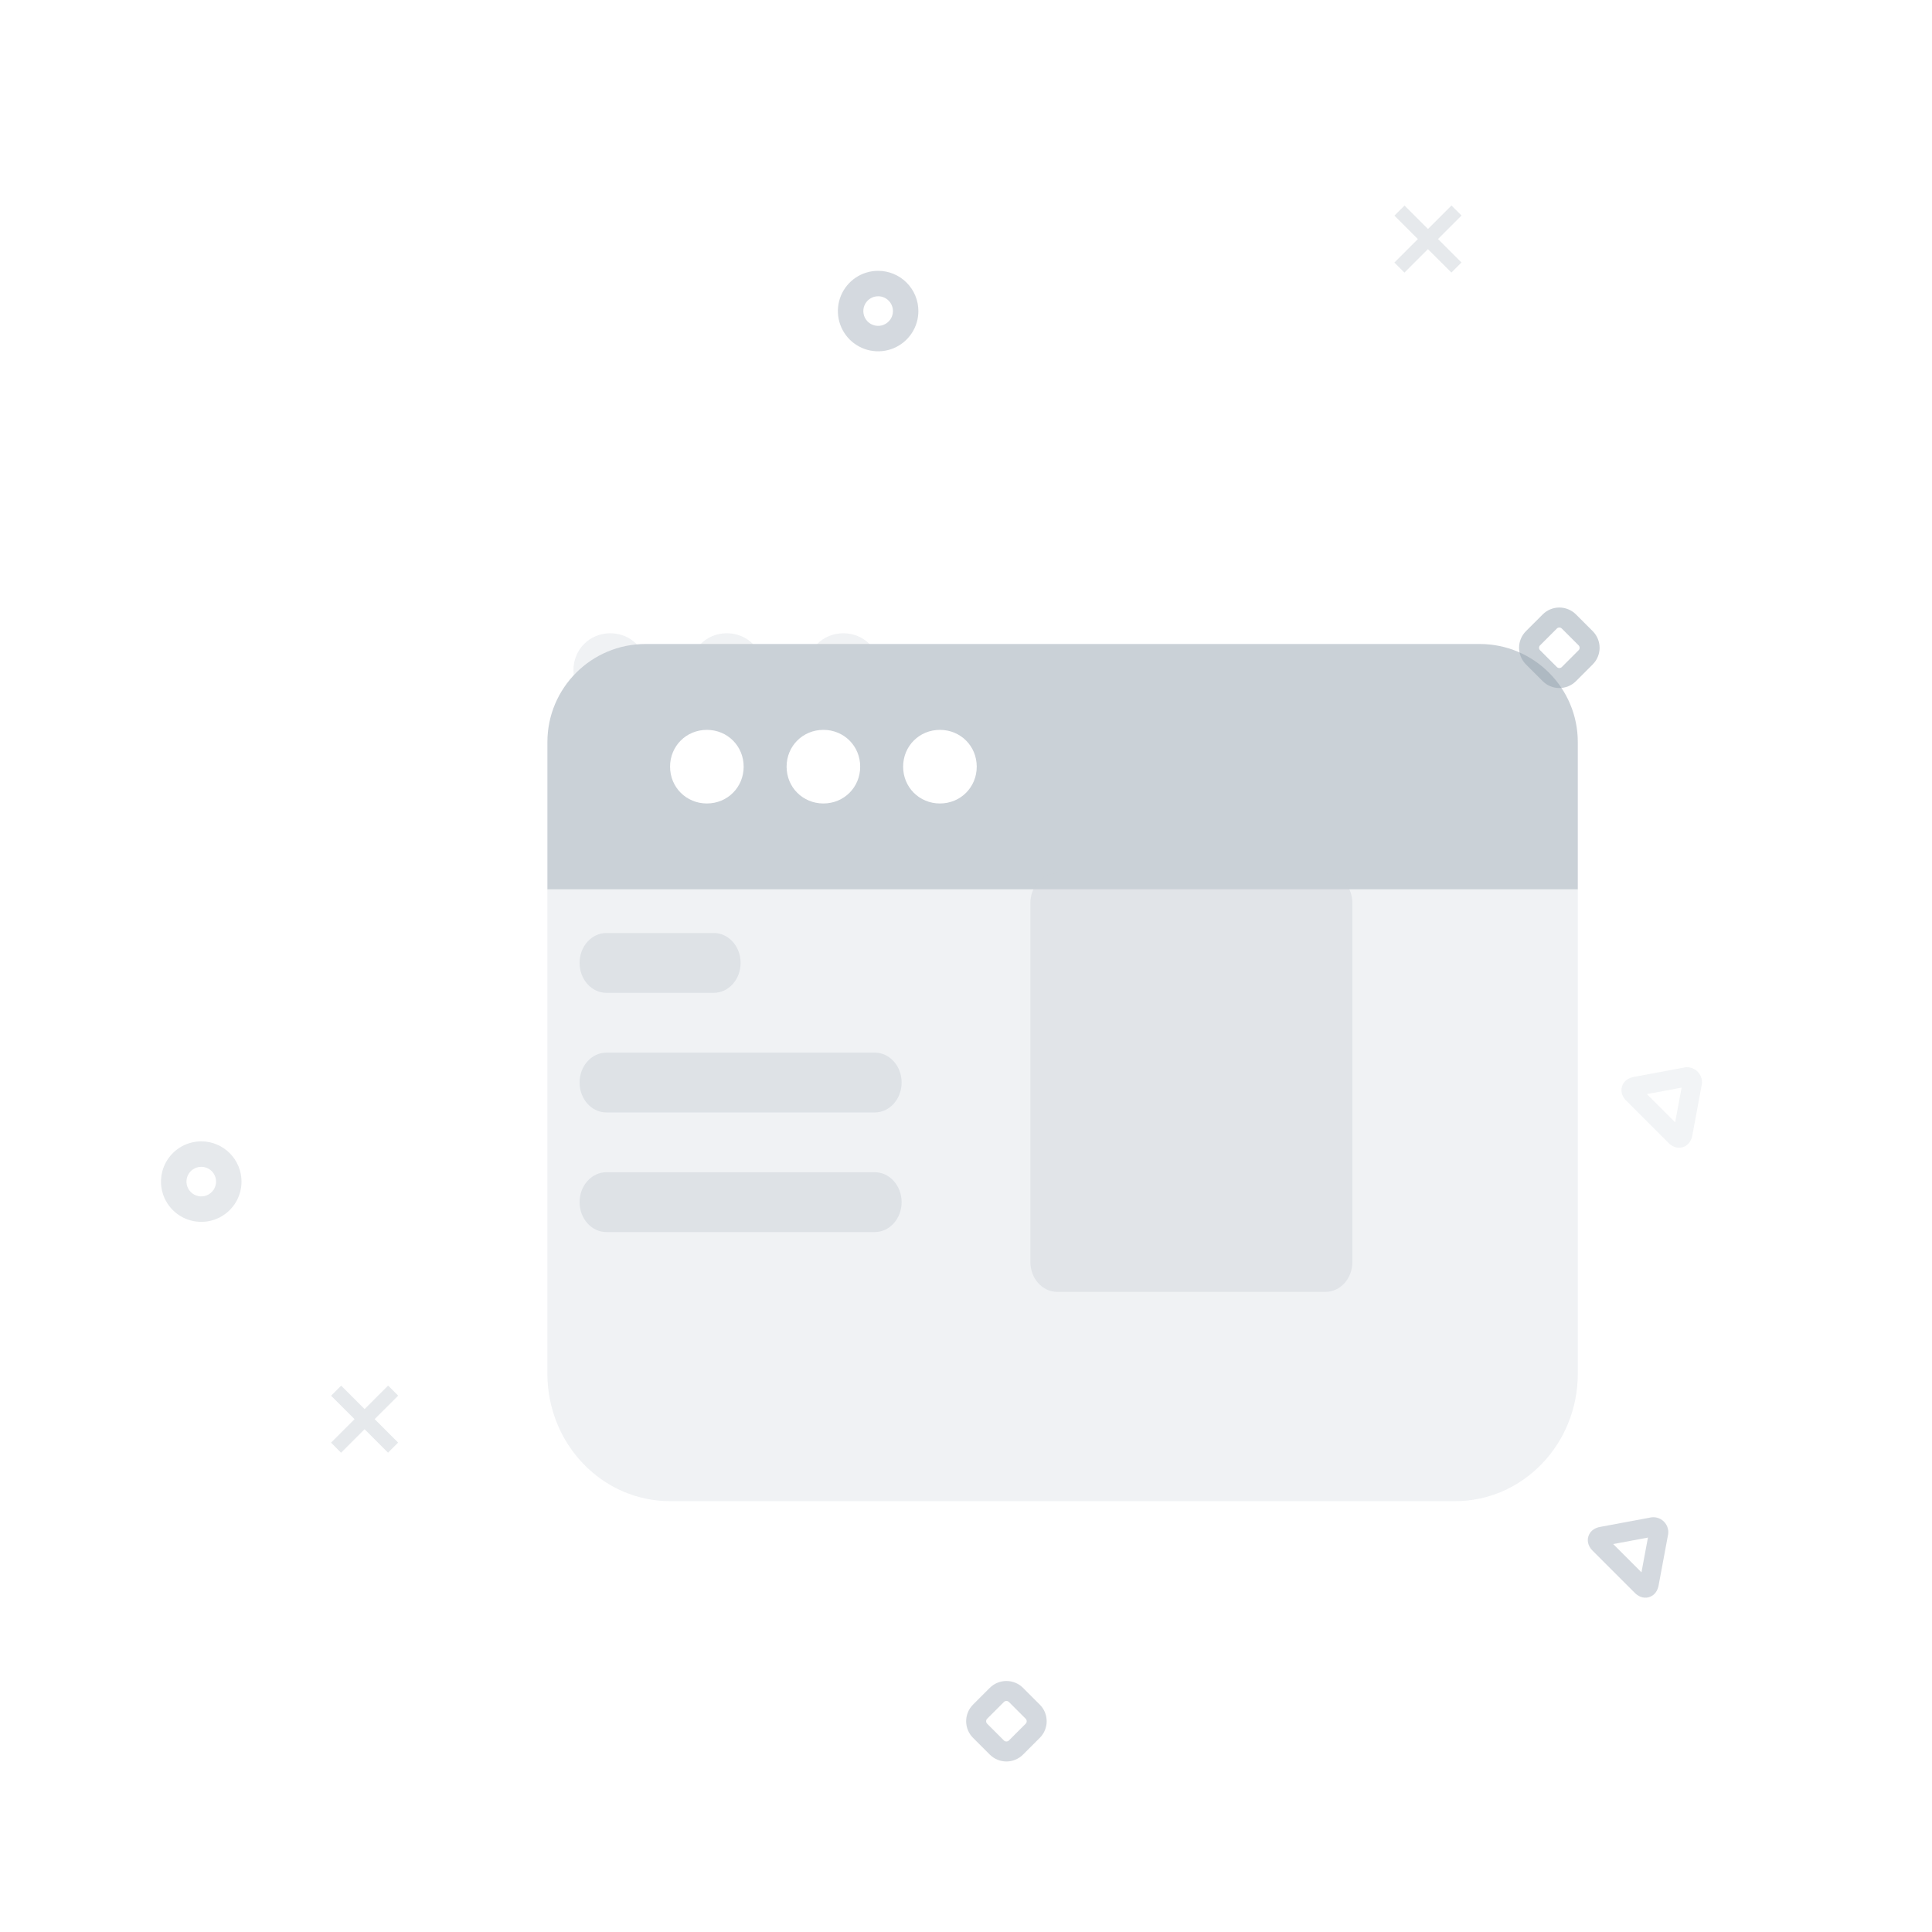 <svg width="120" height="120" viewBox="0 0 120 120" fill="none" xmlns="http://www.w3.org/2000/svg">
    <g opacity="0.48">
        <path opacity="0.48" fill-rule="evenodd" clip-rule="evenodd"
            d="M21.19 86.066L22.646 87.522L24.106 86.062L24.73 86.686L23.27 88.145L24.726 89.601L24.101 90.227L22.644 88.771L21.184 90.231L20.561 89.607L22.02 88.147L20.564 86.692L21.19 86.066Z"
            fill="#919EAB" />
        <path opacity="0.48" fill-rule="evenodd" clip-rule="evenodd"
            d="M87.238 12.768L88.694 14.223L90.154 12.764L90.778 13.387L89.317 14.847L90.774 16.303L90.148 16.928L88.692 15.473L87.232 16.932L86.608 16.308L88.068 14.849L86.612 13.393L87.238 12.768Z"
            fill="#919EAB" />
        <path fill-rule="evenodd" clip-rule="evenodd"
            d="M96.698 39.041L95.659 40.08L95.657 40.081C95.637 40.101 95.621 40.125 95.61 40.152C95.599 40.178 95.593 40.206 95.593 40.235C95.593 40.264 95.599 40.292 95.61 40.318C95.621 40.345 95.637 40.369 95.657 40.389L95.659 40.39L96.698 41.429C96.739 41.47 96.795 41.494 96.853 41.494C96.911 41.494 96.967 41.471 97.008 41.43L98.049 40.389C98.069 40.369 98.085 40.345 98.096 40.318C98.107 40.292 98.113 40.264 98.113 40.235C98.113 40.206 98.107 40.178 98.096 40.152C98.085 40.125 98.069 40.101 98.049 40.081L98.047 40.08L97.008 39.041C96.967 39 96.911 38.977 96.853 38.977C96.795 38.977 96.739 39 96.698 39.041ZM94.781 39.201L95.821 38.162C96.095 37.889 96.466 37.735 96.853 37.735C97.24 37.735 97.611 37.889 97.885 38.162L98.924 39.2L98.924 39.201C99.061 39.337 99.169 39.498 99.242 39.675C99.316 39.852 99.354 40.043 99.354 40.235C99.354 40.427 99.316 40.618 99.242 40.795C99.169 40.973 99.061 41.133 98.924 41.269L98.924 41.27L97.885 42.309C97.611 42.582 97.24 42.735 96.853 42.735C96.466 42.735 96.095 42.582 95.821 42.309L94.782 41.27L94.781 41.269C94.645 41.133 94.537 40.973 94.463 40.795C94.39 40.618 94.352 40.427 94.352 40.235C94.352 40.043 94.39 39.852 94.463 39.675C94.537 39.498 94.645 39.337 94.781 39.201Z"
            fill="#919EAB" />
        <path opacity="0.8" fill-rule="evenodd" clip-rule="evenodd"
            d="M62.355 105.714L61.316 106.753L61.314 106.755C61.294 106.775 61.278 106.799 61.267 106.825C61.256 106.852 61.25 106.88 61.25 106.909C61.25 106.937 61.256 106.966 61.267 106.992C61.278 107.019 61.294 107.043 61.314 107.063L61.316 107.064L62.355 108.103C62.396 108.144 62.452 108.167 62.51 108.167C62.568 108.167 62.624 108.144 62.665 108.103L63.706 107.063C63.726 107.043 63.742 107.019 63.753 106.992C63.764 106.966 63.77 106.937 63.77 106.909C63.77 106.88 63.764 106.852 63.753 106.825C63.742 106.799 63.726 106.775 63.706 106.755L63.705 106.753L62.665 105.714C62.624 105.673 62.568 105.65 62.51 105.65C62.452 105.65 62.396 105.673 62.355 105.714ZM60.438 105.875L61.478 104.835C61.752 104.562 62.123 104.409 62.51 104.409C62.897 104.409 63.268 104.562 63.542 104.835L64.581 105.874L64.582 105.875C64.718 106.01 64.826 106.171 64.9 106.348C64.973 106.526 65.011 106.716 65.011 106.909C65.011 107.101 64.973 107.291 64.9 107.469C64.826 107.646 64.718 107.807 64.582 107.943L64.581 107.943L63.542 108.982C63.268 109.255 62.897 109.409 62.51 109.409C62.123 109.409 61.752 109.255 61.478 108.982L60.439 107.943L60.438 107.943C60.302 107.807 60.194 107.646 60.121 107.469C60.047 107.291 60.009 107.101 60.009 106.909C60.009 106.716 60.047 106.526 60.121 106.348C60.194 106.171 60.302 106.01 60.438 105.875Z"
            fill="#919EAB" />
        <path opacity="0.24" fill-rule="evenodd" clip-rule="evenodd"
            d="M104.552 66.317C104.701 66.279 104.858 66.278 105.008 66.315C105.173 66.356 105.322 66.441 105.442 66.56C105.561 66.68 105.646 66.829 105.687 66.993C105.724 67.144 105.723 67.3 105.685 67.45L105.109 70.541C105.062 70.784 104.909 71.133 104.522 71.252C104.135 71.371 103.812 71.168 103.638 70.993L101.009 68.365C100.831 68.189 100.628 67.865 100.748 67.477C100.868 67.09 101.219 66.938 101.464 66.892C101.465 66.892 101.465 66.892 101.465 66.892L104.552 66.317ZM104.448 67.554L102.291 67.955L104.046 69.71L104.448 67.554Z"
            fill="#919EAB" />
        <path opacity="0.8" fill-rule="evenodd" clip-rule="evenodd"
            d="M102.46 94.266C102.609 94.228 102.766 94.227 102.916 94.264C103.08 94.305 103.23 94.389 103.349 94.509C103.469 94.628 103.554 94.778 103.594 94.942C103.632 95.092 103.631 95.249 103.592 95.398L103.016 98.49C102.97 98.733 102.817 99.082 102.43 99.201C102.042 99.32 101.72 99.116 101.545 98.942L98.917 96.314C98.739 96.137 98.536 95.814 98.656 95.426C98.776 95.038 99.126 94.886 99.372 94.841C99.372 94.841 99.373 94.841 99.373 94.841L102.46 94.266ZM102.356 95.503L100.199 95.904L101.954 97.659L102.356 95.503Z"
            fill="#919EAB" />
        <path opacity="0.48" fill-rule="evenodd" clip-rule="evenodd"
            d="M12.5 72.473C12.319 72.473 12.141 72.527 11.99 72.628C11.838 72.729 11.72 72.872 11.651 73.04C11.581 73.208 11.563 73.393 11.599 73.571C11.634 73.749 11.722 73.913 11.85 74.042C11.979 74.17 12.143 74.258 12.321 74.293C12.5 74.329 12.684 74.311 12.852 74.241C13.02 74.171 13.164 74.054 13.265 73.902C13.366 73.751 13.42 73.574 13.42 73.392C13.42 73.148 13.323 72.915 13.151 72.742C12.978 72.57 12.744 72.473 12.5 72.473ZM11.111 71.313C11.523 71.039 12.006 70.892 12.5 70.892C13.164 70.892 13.8 71.155 14.268 71.624C14.737 72.093 15.001 72.729 15.001 73.392C15.001 73.886 14.854 74.37 14.579 74.781C14.305 75.192 13.914 75.513 13.457 75.702C13 75.891 12.498 75.94 12.013 75.844C11.528 75.747 11.082 75.51 10.732 75.16C10.383 74.81 10.145 74.365 10.048 73.88C9.952 73.395 10.001 72.892 10.19 72.435C10.38 71.978 10.7 71.588 11.111 71.313Z"
            fill="#919EAB" />
        <path opacity="0.8" fill-rule="evenodd" clip-rule="evenodd"
            d="M54.542 18.402C54.361 18.402 54.183 18.456 54.032 18.557C53.88 18.658 53.763 18.801 53.693 18.969C53.623 19.137 53.605 19.322 53.641 19.5C53.676 19.678 53.764 19.842 53.892 19.971C54.021 20.099 54.184 20.186 54.363 20.222C54.542 20.258 54.727 20.239 54.894 20.17C55.062 20.1 55.206 19.982 55.307 19.831C55.408 19.68 55.462 19.503 55.462 19.321C55.462 19.077 55.365 18.843 55.193 18.671C55.02 18.499 54.786 18.402 54.542 18.402ZM53.153 17.242C53.565 16.967 54.048 16.821 54.542 16.821C55.206 16.821 55.842 17.084 56.31 17.553C56.779 18.022 57.043 18.658 57.043 19.321C57.043 19.815 56.896 20.299 56.621 20.71C56.347 21.121 55.956 21.441 55.499 21.631C55.042 21.82 54.539 21.869 54.055 21.773C53.57 21.676 53.124 21.438 52.774 21.089C52.425 20.739 52.187 20.294 52.09 19.809C51.994 19.324 52.043 18.821 52.232 18.364C52.422 17.907 52.742 17.517 53.153 17.242Z"
            fill="#919EAB" />
    </g>
    <g opacity="0.48">
        <g filter="url(#filter0_di_2575_2852044)">
            <path
                d="M28 49.238H92V79.321C92 83.694 88.589 87.238 84.381 87.238H35.619C31.411 87.238 28 83.694 28 79.321V49.238Z"
                fill="#DFE3E8" />
        </g>
        <path fill-rule="evenodd" clip-rule="evenodd"
            d="M37.905 39.333C36.625 39.333 35.619 40.339 35.619 41.619C35.619 42.899 36.625 43.905 37.905 43.905C39.185 43.905 40.191 42.899 40.191 41.619C40.191 40.339 39.185 39.333 37.905 39.333Z"
            fill="#DFE3E8" />
        <path fill-rule="evenodd" clip-rule="evenodd"
            d="M45.143 39.333C43.863 39.333 42.857 40.339 42.857 41.619C42.857 42.899 43.863 43.905 45.143 43.905C46.423 43.905 47.429 42.899 47.429 41.619C47.429 40.339 46.423 39.333 45.143 39.333Z"
            fill="#DFE3E8" />
        <path fill-rule="evenodd" clip-rule="evenodd"
            d="M52.381 39.333C51.101 39.333 50.095 40.339 50.095 41.619C50.095 42.899 51.101 43.905 52.381 43.905C53.661 43.905 54.667 42.899 54.667 41.619C54.667 40.339 53.661 39.333 52.381 39.333Z"
            fill="#DFE3E8" />
        <g filter="url(#filter1_di_2575_2852044)">
            <path fill-rule="evenodd" clip-rule="evenodd"
                d="M92 40.095V49.238H28L28 40.096C28 36.729 30.729 34 34.096 34H85.905C89.271 34 92 36.729 92 40.095ZM37.905 39.333C36.625 39.333 35.619 40.339 35.619 41.619C35.619 42.899 36.625 43.905 37.905 43.905C39.185 43.905 40.19 42.899 40.19 41.619C40.19 40.339 39.185 39.333 37.905 39.333ZM45.143 39.333C43.863 39.333 42.857 40.339 42.857 41.619C42.857 42.899 43.863 43.905 45.143 43.905C46.423 43.905 47.428 42.899 47.428 41.619C47.428 40.339 46.423 39.333 45.143 39.333ZM50.095 41.619C50.095 40.339 51.101 39.333 52.381 39.333C53.661 39.333 54.667 40.339 54.667 41.619C54.667 42.899 53.661 43.905 52.381 43.905C51.101 43.905 50.095 42.899 50.095 41.619Z"
                fill="#919EAB" />
        </g>
        <path opacity="0.4" fill-rule="evenodd" clip-rule="evenodd"
            d="M82.333 54.236H65.666C64.745 54.236 63.999 55.067 63.999 56.094V78.382C63.999 79.409 64.745 80.24 65.666 80.24H82.333C83.254 80.24 83.999 79.409 83.999 78.382V56.094C83.999 55.067 83.254 54.236 82.333 54.236Z"
            fill="#919EAB" />
        <path opacity="0.48" fill-rule="evenodd" clip-rule="evenodd"
            d="M37.667 61.666H44.333C45.255 61.666 46 60.835 46 59.809C46 58.782 45.255 57.951 44.333 57.951H37.667C36.745 57.951 36 58.782 36 59.809C36 60.835 36.745 61.666 37.667 61.666ZM36 67.238C36 66.211 36.745 65.381 37.667 65.381H54.333C55.255 65.381 56 66.211 56 67.238C56 68.265 55.255 69.096 54.333 69.096H37.667C36.745 69.096 36 68.265 36 67.238ZM37.667 72.81C36.745 72.81 36 73.641 36 74.668C36 75.694 36.745 76.525 37.667 76.525H54.333C55.255 76.525 56 75.694 56 74.668C56 73.641 55.255 72.81 54.333 72.81H37.667Z"
            fill="#919EAB" />
    </g>
    <defs>
        <filter id="filter0_di_2575_2852044" x="20" y="41.238" width="96" height="70" filterUnits="userSpaceOnUse"
            color-interpolation-filters="sRGB">
            <feFlood flood-opacity="0" result="BackgroundImageFix" />
            <feColorMatrix in="SourceAlpha" type="matrix" values="0 0 0 0 0 0 0 0 0 0 0 0 0 0 0 0 0 0 127 0"
                result="hardAlpha" />
            <feOffset dx="8" dy="8" />
            <feGaussianBlur stdDeviation="8" />
            <feColorMatrix type="matrix" values="0 0 0 0 0.388 0 0 0 0 0.451 0 0 0 0 0.506 0 0 0 0.16 0" />
            <feBlend mode="normal" in2="BackgroundImageFix" result="effect1_dropShadow_2575_2852044" />
            <feBlend mode="normal" in="SourceGraphic" in2="effect1_dropShadow_2575_2852044" result="shape" />
            <feColorMatrix in="SourceAlpha" type="matrix" values="0 0 0 0 0 0 0 0 0 0 0 0 0 0 0 0 0 0 127 0"
                result="hardAlpha" />
            <feOffset dx="-2" dy="-2" />
            <feGaussianBlur stdDeviation="2" />
            <feComposite in2="hardAlpha" operator="arithmetic" k2="-1" k3="1" />
            <feColorMatrix type="matrix" values="0 0 0 0 0.388 0 0 0 0 0.451 0 0 0 0 0.506 0 0 0 0.48 0" />
            <feBlend mode="normal" in2="shape" result="effect2_innerShadow_2575_2852044" />
        </filter>
        <filter id="filter1_di_2575_2852044" x="20" y="26" width="96" height="47.238" filterUnits="userSpaceOnUse"
            color-interpolation-filters="sRGB">
            <feFlood flood-opacity="0" result="BackgroundImageFix" />
            <feColorMatrix in="SourceAlpha" type="matrix" values="0 0 0 0 0 0 0 0 0 0 0 0 0 0 0 0 0 0 127 0"
                result="hardAlpha" />
            <feOffset dx="8" dy="8" />
            <feGaussianBlur stdDeviation="8" />
            <feColorMatrix type="matrix" values="0 0 0 0 0.388 0 0 0 0 0.451 0 0 0 0 0.506 0 0 0 0.16 0" />
            <feBlend mode="normal" in2="BackgroundImageFix" result="effect1_dropShadow_2575_2852044" />
            <feBlend mode="normal" in="SourceGraphic" in2="effect1_dropShadow_2575_2852044" result="shape" />
            <feColorMatrix in="SourceAlpha" type="matrix" values="0 0 0 0 0 0 0 0 0 0 0 0 0 0 0 0 0 0 127 0"
                result="hardAlpha" />
            <feOffset dx="-2" dy="-2" />
            <feGaussianBlur stdDeviation="2" />
            <feComposite in2="hardAlpha" operator="arithmetic" k2="-1" k3="1" />
            <feColorMatrix type="matrix" values="0 0 0 0 0.388 0 0 0 0 0.451 0 0 0 0 0.506 0 0 0 0.48 0" />
            <feBlend mode="normal" in2="shape" result="effect2_innerShadow_2575_2852044" />
        </filter>
    </defs>
</svg>